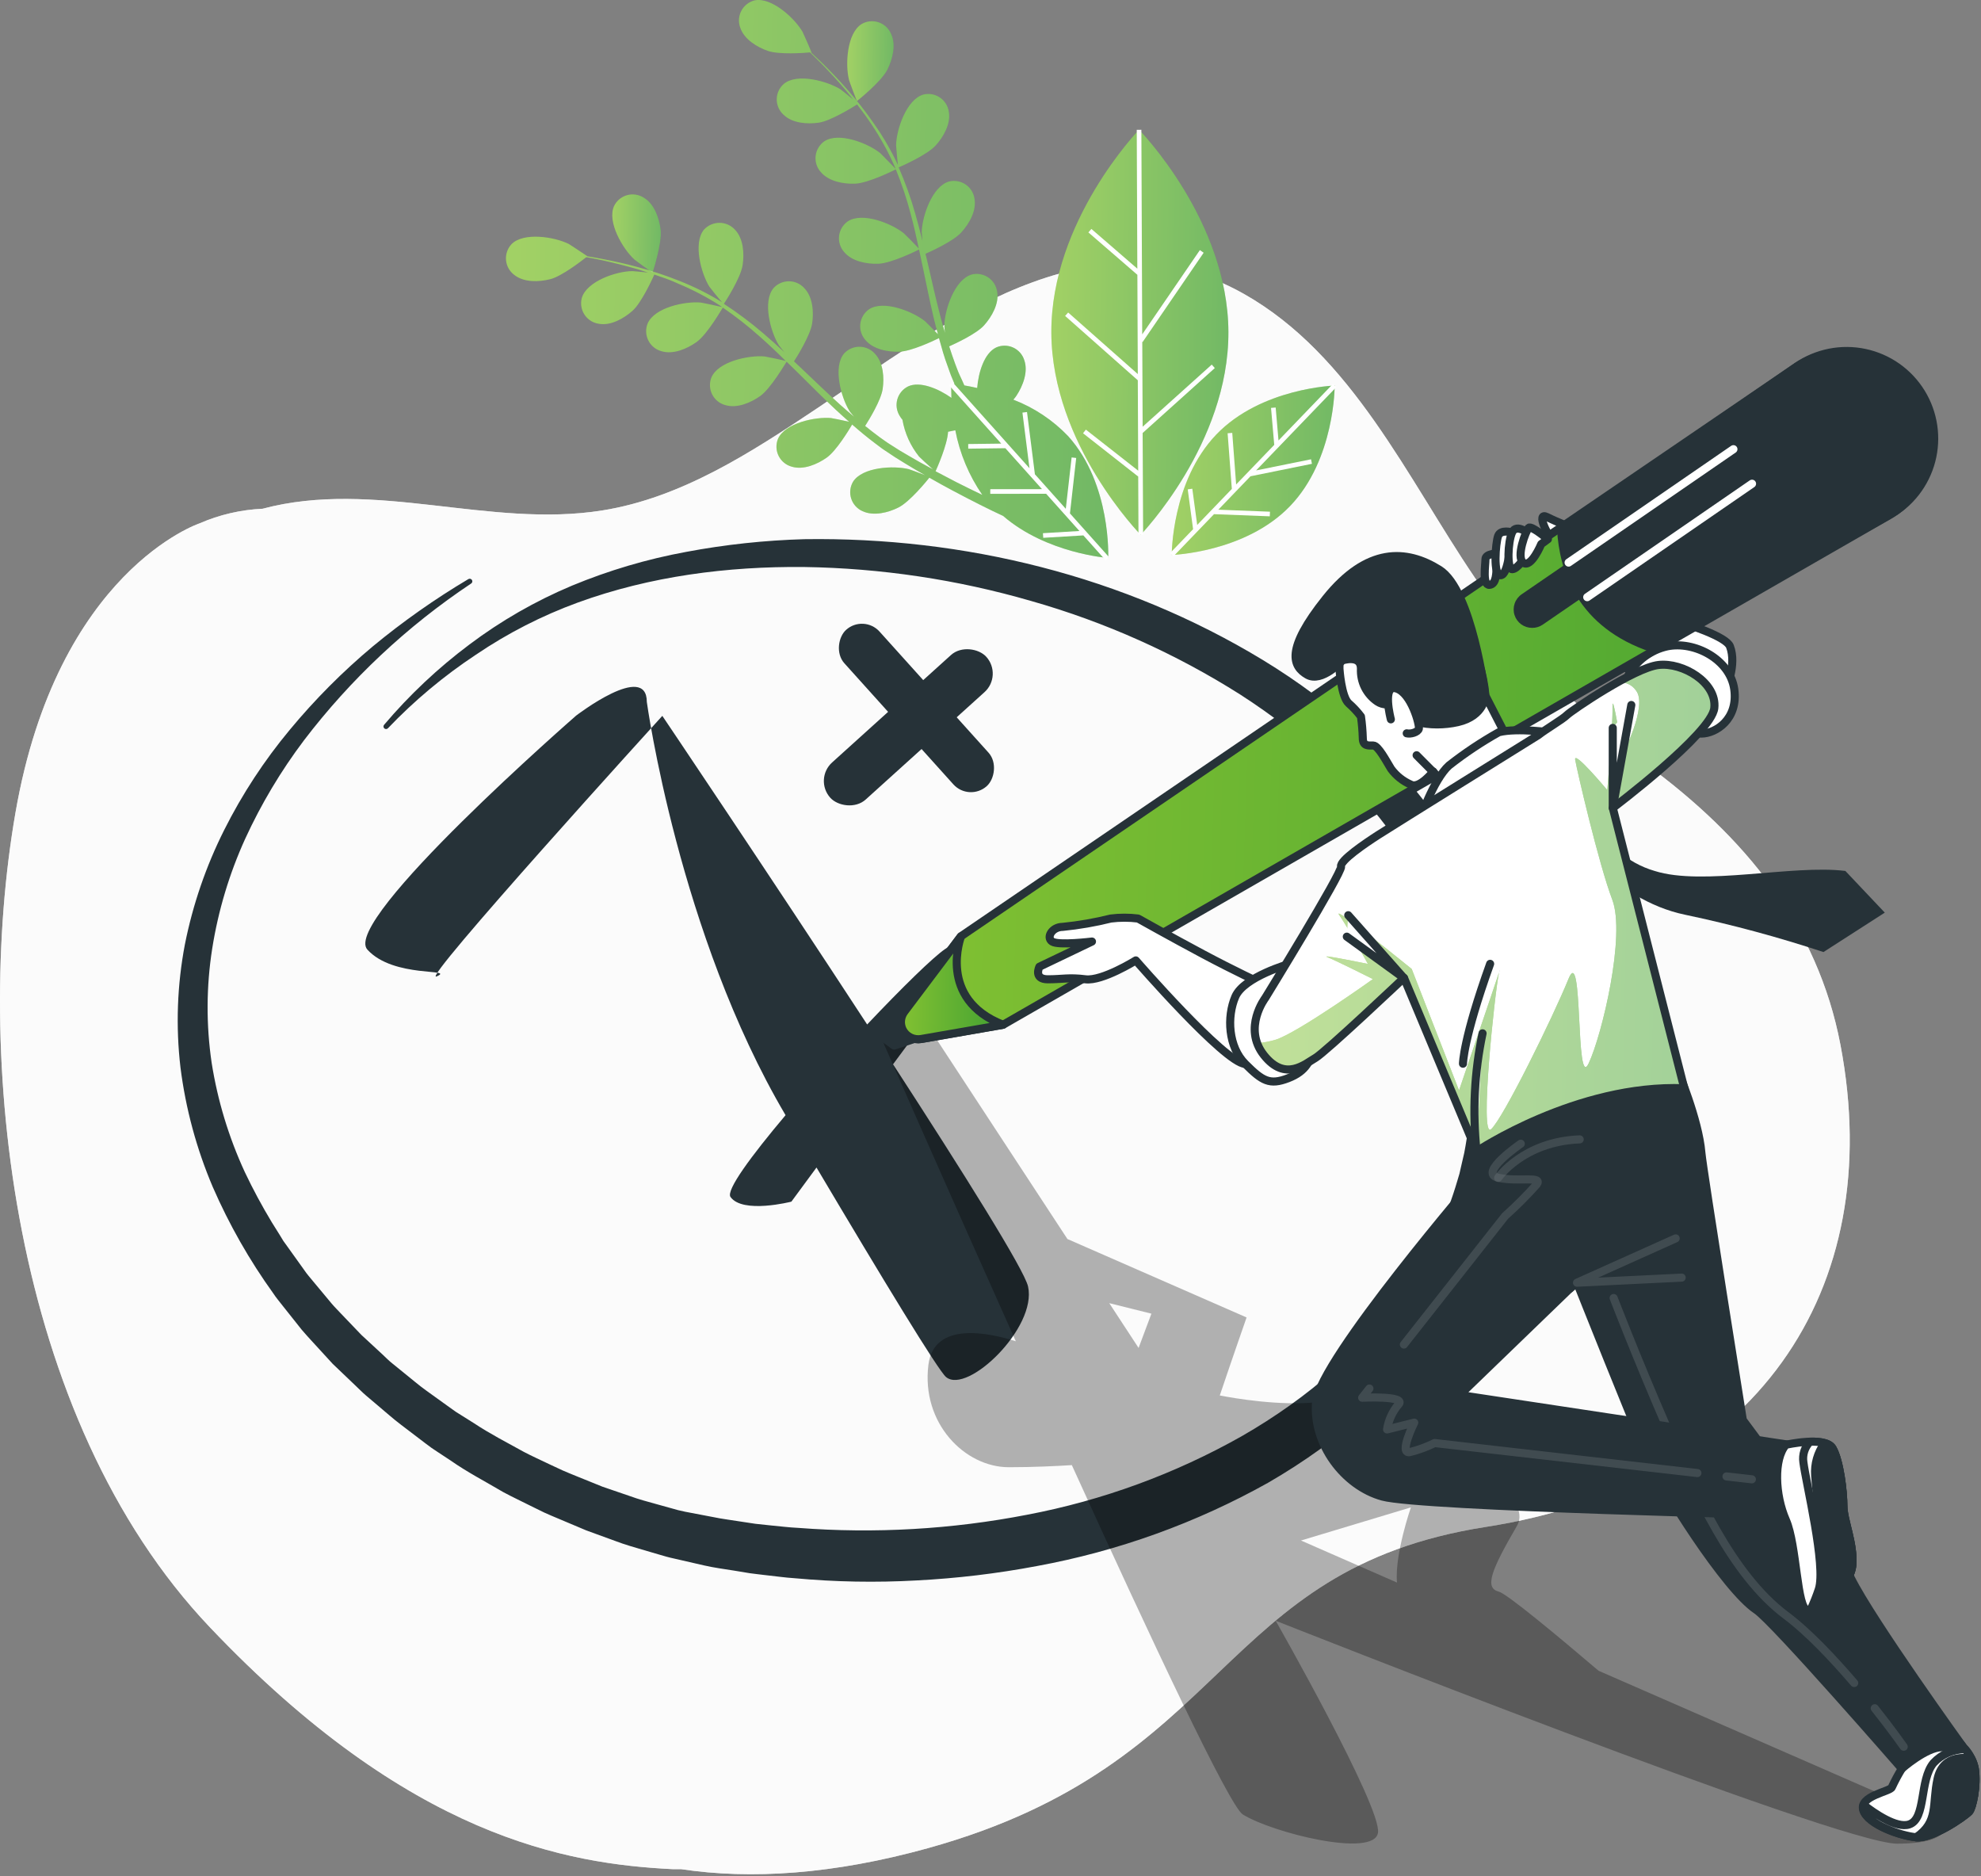 <svg width="245" height="232" viewBox="0 0 245 232" fill="none" xmlns="http://www.w3.org/2000/svg">
<rect x="0" y="0" width="245" height="232" fill="#808080" stroke="none"/>
<path d="M227.628 129.245C224.794 114.295 215.636 103.375 203.715 94.594C195.206 88.321 188.297 80.118 182.369 71.382C174.088 59.169 167.217 43.887 153.827 36.334C134.782 25.596 116.472 40.202 101.034 50.504C92.935 55.912 84.297 61.554 74.495 63.114C60.52 65.35 46.33 59.214 32.472 62.906C29.781 63.028 27.135 63.643 24.666 64.72C24.666 64.72 7.116 70.57 1.916 100.47C-3.284 130.37 1.266 175.22 25.966 201.22C50.666 227.22 70.166 230.47 83.166 231.12C83.523 231.12 83.874 231.12 84.225 231.12C92.851 232.42 103.075 231.77 114.775 228.52C152.397 218.068 150.304 194.031 183.747 188.805C217.189 183.579 233.374 159.548 227.628 129.245Z" fill="#F2F2F2"/>
<path opacity="0.7" d="M227.628 129.245C224.794 114.295 215.636 103.375 203.715 94.594C195.206 88.321 188.297 80.118 182.369 71.382C174.088 59.169 167.217 43.887 153.827 36.334C134.782 25.596 116.472 40.202 101.034 50.504C92.935 55.912 84.297 61.554 74.495 63.114C60.52 65.35 46.33 59.214 32.472 62.906C29.781 63.028 27.135 63.643 24.666 64.72C24.666 64.72 7.116 70.57 1.916 100.47C-3.284 130.37 1.266 175.22 25.966 201.22C50.666 227.22 70.166 230.47 83.166 231.12C83.523 231.12 83.874 231.12 84.225 231.12C92.851 232.42 103.075 231.77 114.775 228.52C152.397 218.068 150.304 194.031 183.747 188.805C217.189 183.579 233.374 159.548 227.628 129.245Z" fill="white"/>
<path d="M105.995 12.486C105.995 12.486 108.972 10.133 109.739 8.625C110.389 7.325 110.857 5.518 110.187 4.153C110.043 3.823 109.83 3.529 109.564 3.287C109.298 3.046 108.983 2.863 108.641 2.751C108.3 2.64 107.938 2.601 107.581 2.639C107.223 2.677 106.878 2.789 106.567 2.97C104.727 4.114 104.532 8.001 105 9.873C105.039 10.055 105.962 12.512 105.995 12.486Z" fill="url(#paint0_linear)"/>
<path d="M78.454 32.083C78.577 32.2 80.703 33.741 80.709 33.702C80.716 33.663 81.899 30.094 81.704 28.417C81.535 26.987 80.924 25.206 79.611 24.439C79.308 24.246 78.969 24.119 78.614 24.067C78.259 24.014 77.897 24.037 77.551 24.134C77.206 24.231 76.885 24.4 76.609 24.629C76.333 24.859 76.109 25.144 75.951 25.466C75.048 27.429 77.03 30.783 78.454 32.083Z" fill="url(#paint1_linear)"/>
<path d="M140.873 16.048C140.873 16.048 129.966 27.306 130.025 41.131C130.083 54.957 141.075 66.124 141.075 66.124C141.075 66.124 151.982 54.866 151.923 41.04C151.865 27.215 140.873 16.048 140.873 16.048Z" fill="url(#paint2_linear)"/>
<path d="M125.325 49.419C125.466 49.261 125.597 49.094 125.715 48.919C126.508 47.716 127.184 45.968 126.677 44.531C126.57 44.188 126.391 43.873 126.153 43.604C125.915 43.335 125.623 43.119 125.296 42.971C124.97 42.822 124.615 42.745 124.256 42.742C123.897 42.74 123.542 42.814 123.213 42.958C121.731 43.66 121.009 46.032 120.853 47.976C120.262 47.84 119.729 47.736 119.267 47.657C119.072 47.222 118.877 46.773 118.676 46.358C118.474 45.941 118.312 45.434 118.123 44.967C117.863 44.278 117.629 43.55 117.389 42.828C118.253 42.438 120.769 41.268 121.705 40.228C122.641 39.188 123.603 37.531 123.317 36.035C123.262 35.681 123.134 35.341 122.939 35.04C122.745 34.738 122.489 34.481 122.189 34.284C121.888 34.088 121.55 33.957 121.195 33.901C120.841 33.844 120.479 33.863 120.132 33.956C118.058 34.605 116.843 38.272 116.797 40.202C116.797 40.267 116.797 40.676 116.875 41.157C116.667 40.443 116.453 39.734 116.271 39.006C115.738 36.932 115.257 34.807 114.769 32.681C114.672 32.233 114.561 31.797 114.457 31.381C115.185 31.063 117.915 29.815 118.897 28.73C119.878 27.644 120.801 26.032 120.515 24.537C120.46 24.182 120.331 23.843 120.136 23.541C119.941 23.239 119.684 22.982 119.383 22.786C119.082 22.59 118.743 22.459 118.389 22.402C118.034 22.346 117.671 22.364 117.324 22.457C115.257 23.107 114.041 26.773 113.996 28.703C113.996 28.768 114.035 29.256 114.087 29.802C113.801 28.651 113.508 27.508 113.183 26.377C112.631 24.439 111.95 22.541 111.142 20.695C111.402 20.585 114.633 19.188 115.725 17.979C116.693 16.913 117.623 15.281 117.337 13.786C117.282 13.431 117.154 13.092 116.959 12.79C116.765 12.489 116.509 12.231 116.209 12.035C115.908 11.839 115.57 11.708 115.215 11.651C114.861 11.595 114.499 11.613 114.152 11.706C112.085 12.356 110.863 16.022 110.824 17.953C110.824 18.089 110.98 19.851 111.058 20.481V20.416C110.224 18.62 109.23 16.904 108.087 15.287C107.086 13.836 106.001 12.445 104.837 11.121C103.765 9.886 102.705 8.813 101.763 7.871C101.243 7.37 100.762 6.915 100.313 6.499H100.359C100.398 6.499 99.345 4.088 99.26 3.945C98.298 2.274 95.445 -0.378 93.332 0.045C92.984 0.132 92.658 0.291 92.375 0.512C92.092 0.733 91.859 1.01 91.691 1.327C91.522 1.644 91.422 1.993 91.397 2.351C91.372 2.709 91.422 3.068 91.545 3.405C92.019 4.855 93.618 5.83 94.983 6.298C96.348 6.766 99.423 6.551 100.183 6.48C100.645 6.922 101.132 7.403 101.659 7.936C102.582 8.891 103.609 9.983 104.662 11.238C104.935 11.569 105.221 11.947 105.507 12.297C104.902 11.797 104.07 11.127 103.979 11.069C102.354 10.036 98.597 8.995 96.94 10.373C96.669 10.609 96.451 10.9 96.3 11.226C96.15 11.551 96.07 11.905 96.065 12.264C96.061 12.623 96.133 12.979 96.276 13.309C96.418 13.638 96.629 13.934 96.894 14.176C97.98 15.248 99.858 15.372 101.282 15.164C102.705 14.956 105.422 13.286 106.001 12.915C106.618 13.708 107.236 14.54 107.827 15.444C108.914 17.067 109.856 18.783 110.642 20.572C110.687 20.676 110.72 20.787 110.765 20.89C110.512 20.591 108.991 19.064 108.874 18.941C107.372 17.732 103.758 16.282 101.951 17.471C101.657 17.677 101.409 17.942 101.224 18.25C101.039 18.557 100.921 18.9 100.877 19.257C100.834 19.613 100.866 19.974 100.971 20.318C101.077 20.661 101.254 20.978 101.49 21.248C102.458 22.431 104.304 22.762 105.741 22.71C107.405 22.652 110.668 21.001 110.791 20.942C111.528 22.746 112.145 24.596 112.637 26.48C113.008 27.872 113.333 29.302 113.638 30.732C113.3 30.355 111.89 28.931 111.773 28.84C110.271 27.631 106.657 26.181 104.85 27.371C104.556 27.576 104.308 27.841 104.123 28.149C103.938 28.457 103.82 28.8 103.776 29.156C103.733 29.512 103.765 29.874 103.87 30.217C103.976 30.56 104.153 30.877 104.389 31.148C105.357 32.331 107.203 32.662 108.64 32.61C110.265 32.551 113.398 30.985 113.664 30.855C113.807 31.505 113.944 32.155 114.08 32.805C114.522 34.937 114.958 37.082 115.445 39.181C115.614 39.91 115.809 40.618 116.004 41.333C115.471 40.781 114.49 39.792 114.399 39.715C112.897 38.512 109.277 37.062 107.476 38.245C107.182 38.451 106.934 38.716 106.749 39.024C106.564 39.331 106.446 39.674 106.402 40.031C106.359 40.387 106.391 40.748 106.496 41.092C106.602 41.435 106.779 41.752 107.015 42.022C107.977 43.205 109.829 43.543 111.266 43.484C112.702 43.426 115.38 42.184 116.128 41.807C116.453 42.99 116.778 44.16 117.207 45.291C117.389 45.779 117.545 46.286 117.746 46.741L118.052 47.462L117.636 47.423C117.636 47.423 117.636 48.074 117.668 49.198C116.082 48.067 113.768 47.092 112.306 47.781C111.984 47.94 111.7 48.164 111.471 48.44C111.242 48.716 111.073 49.036 110.976 49.382C110.88 49.727 110.856 50.089 110.908 50.443C110.961 50.798 111.087 51.138 111.279 51.441C111.376 51.603 111.487 51.758 111.61 51.902C111.898 53.568 112.605 55.134 113.664 56.452C113.742 56.55 114.821 57.544 115.387 58.038C114.841 57.745 114.301 57.453 113.742 57.141C112.93 56.686 112.091 56.185 111.272 55.705L110.011 54.905C109.582 54.639 109.199 54.34 108.783 54.053C108.185 53.618 107.587 53.144 106.995 52.669C107.502 51.876 108.945 49.51 109.16 48.119C109.374 46.728 109.251 44.817 108.191 43.725C107.951 43.458 107.658 43.244 107.329 43.098C107.001 42.952 106.646 42.876 106.287 42.876C105.928 42.876 105.572 42.952 105.244 43.098C104.916 43.244 104.623 43.458 104.382 43.725C102.998 45.383 104.025 49.139 105.032 50.771C105.032 50.823 105.318 51.148 105.624 51.525C105.058 51.044 104.486 50.569 103.927 50.062C102.341 48.633 100.768 47.118 99.189 45.617L98.194 44.681C98.623 44.031 100.216 41.431 100.437 40.02C100.658 38.609 100.534 36.718 99.468 35.626C99.228 35.36 98.935 35.147 98.608 35.002C98.28 34.856 97.925 34.781 97.567 34.781C97.209 34.781 96.854 34.856 96.527 35.002C96.199 35.147 95.906 35.36 95.666 35.626C94.281 37.283 95.302 41.041 96.316 42.672C96.355 42.73 96.66 43.114 96.998 43.543C96.134 42.737 95.25 41.944 94.359 41.184C92.829 39.873 91.214 38.666 89.523 37.569C89.679 37.336 91.603 34.385 91.844 32.779C92.065 31.349 91.941 29.477 90.882 28.385C90.638 28.123 90.344 27.914 90.016 27.771C89.688 27.629 89.335 27.555 88.977 27.555C88.62 27.555 88.266 27.629 87.939 27.771C87.611 27.914 87.316 28.123 87.073 28.385C85.688 30.043 86.715 33.8 87.723 35.431C87.794 35.548 88.899 36.926 89.315 37.381L89.257 37.342C87.57 36.308 85.795 35.425 83.953 34.703C82.31 34.051 80.63 33.495 78.922 33.039C77.342 32.597 75.867 32.291 74.56 32.032C73.858 31.895 73.208 31.785 72.61 31.687H72.649C72.649 31.687 70.478 30.231 70.329 30.16C68.6 29.302 64.758 28.658 63.25 30.205C63.007 30.469 62.823 30.781 62.708 31.122C62.594 31.462 62.552 31.822 62.586 32.179C62.619 32.537 62.728 32.883 62.904 33.196C63.08 33.508 63.32 33.78 63.608 33.995C64.804 34.944 66.676 34.872 68.073 34.514C69.471 34.157 71.915 32.266 72.513 31.797C73.163 31.908 73.813 32.038 74.547 32.194C75.847 32.48 77.303 32.844 78.87 33.292C79.286 33.416 79.728 33.572 80.17 33.709C79.39 33.624 78.324 33.526 78.22 33.526C76.27 33.526 72.584 34.761 71.96 36.828C71.865 37.175 71.844 37.537 71.899 37.892C71.954 38.246 72.082 38.586 72.277 38.888C72.471 39.189 72.727 39.447 73.027 39.643C73.328 39.839 73.666 39.97 74.021 40.026C75.516 40.319 77.154 39.377 78.226 38.428C79.299 37.478 80.644 34.58 80.924 33.949C81.873 34.274 82.874 34.599 83.836 35.054C85.646 35.805 87.386 36.714 89.036 37.771C89.127 37.836 89.218 37.914 89.315 37.972C88.938 37.868 86.826 37.426 86.676 37.413C84.726 37.231 80.937 38.018 80.092 40.014C79.96 40.347 79.9 40.705 79.916 41.063C79.932 41.422 80.022 41.773 80.182 42.094C80.342 42.415 80.568 42.699 80.844 42.927C81.121 43.156 81.443 43.323 81.788 43.419C83.244 43.874 84.973 43.127 86.143 42.295C87.495 41.327 89.309 38.148 89.393 38.031C90.999 39.131 92.532 40.334 93.982 41.632C95.068 42.587 96.121 43.582 97.167 44.629C96.673 44.498 94.71 44.089 94.567 44.076C92.617 43.901 88.834 44.687 87.983 46.676C87.851 47.01 87.791 47.367 87.807 47.726C87.823 48.084 87.913 48.435 88.073 48.756C88.233 49.078 88.459 49.361 88.736 49.59C89.012 49.818 89.334 49.986 89.679 50.082C91.135 50.537 92.864 49.796 94.034 48.958C95.334 48.015 97.109 44.973 97.284 44.719L98.714 46.117C100.261 47.657 101.802 49.205 103.368 50.667C103.914 51.181 104.467 51.668 105.019 52.156C104.278 51.986 102.913 51.7 102.79 51.694C100.872 51.512 97.057 52.298 96.205 54.294C96.074 54.628 96.014 54.986 96.03 55.345C96.046 55.704 96.138 56.055 96.298 56.376C96.459 56.697 96.685 56.981 96.963 57.209C97.24 57.437 97.562 57.605 97.908 57.7C99.364 58.148 101.087 57.407 102.257 56.575C103.427 55.743 104.967 53.209 105.39 52.493C106.313 53.3 107.249 54.08 108.211 54.801C108.633 55.106 109.043 55.451 109.459 55.711L110.7 56.536C111.565 57.076 112.371 57.577 113.19 58.057L114.399 58.753C113.671 58.467 112.507 58.038 112.397 58.012C110.525 57.544 106.638 57.739 105.494 59.578C105.314 59.889 105.201 60.233 105.163 60.589C105.124 60.946 105.161 61.306 105.271 61.647C105.38 61.989 105.561 62.303 105.799 62.57C106.038 62.838 106.331 63.052 106.657 63.199C108.029 63.849 109.849 63.394 111.129 62.744C112.546 62.029 114.678 59.39 114.938 59.065C115.933 59.63 116.888 60.17 117.818 60.657C120.268 61.958 122.368 63.017 124.058 63.791C129.446 68.451 137.058 68.99 137.058 68.99C137.058 68.99 137.461 59.891 132.111 53.937C130.211 51.948 127.893 50.405 125.325 49.419ZM115.705 58.272C115.874 57.895 117.161 55.022 117.252 53.384C117.551 53.332 117.857 53.267 118.149 53.202C118.695 56.07 119.833 58.793 121.49 61.197C120.509 60.729 119.449 60.215 118.325 59.644C117.486 59.215 116.609 58.753 115.705 58.272Z" fill="url(#paint3_linear)"/>
<path d="M165.066 47.677C165.066 47.677 155.966 47.956 150.422 53.735C144.877 59.513 144.916 68.62 144.916 68.62C144.916 68.62 154.016 68.34 159.561 62.562C165.105 56.783 165.066 47.677 165.066 47.677Z" fill="url(#paint4_linear)"/>
<g opacity="0.5">
<path opacity="0.5" d="M105.995 12.486C105.995 12.486 108.972 10.133 109.739 8.625C110.389 7.325 110.857 5.518 110.187 4.153C110.043 3.823 109.83 3.529 109.564 3.287C109.298 3.046 108.983 2.863 108.641 2.751C108.3 2.64 107.938 2.601 107.581 2.639C107.223 2.677 106.878 2.789 106.567 2.97C104.727 4.114 104.532 8.001 105 9.873C105.039 10.055 105.962 12.512 105.995 12.486Z" fill="white"/>
<path opacity="0.5" d="M78.454 32.083C78.577 32.2 80.703 33.741 80.709 33.702C80.716 33.663 81.899 30.094 81.704 28.417C81.535 26.987 80.924 25.206 79.611 24.439C79.308 24.246 78.969 24.119 78.614 24.067C78.259 24.014 77.897 24.037 77.551 24.134C77.206 24.231 76.885 24.4 76.609 24.629C76.333 24.859 76.109 25.144 75.951 25.466C75.048 27.429 77.03 30.783 78.454 32.083Z" fill="white"/>
<path opacity="0.5" d="M140.873 16.048C140.873 16.048 129.966 27.306 130.025 41.131C130.083 54.957 141.075 66.124 141.075 66.124C141.075 66.124 151.982 54.866 151.923 41.04C151.865 27.215 140.873 16.048 140.873 16.048Z" fill="white"/>
<path opacity="0.5" d="M125.325 49.419C125.466 49.261 125.597 49.094 125.715 48.919C126.508 47.716 127.184 45.968 126.677 44.531C126.57 44.188 126.391 43.873 126.153 43.604C125.915 43.335 125.623 43.119 125.296 42.971C124.97 42.822 124.615 42.745 124.256 42.742C123.897 42.74 123.542 42.814 123.213 42.958C121.731 43.66 121.009 46.032 120.853 47.976C120.262 47.84 119.729 47.736 119.267 47.657C119.072 47.222 118.877 46.773 118.676 46.358C118.474 45.941 118.312 45.434 118.123 44.967C117.863 44.278 117.629 43.55 117.389 42.828C118.253 42.438 120.769 41.268 121.705 40.228C122.641 39.188 123.603 37.531 123.317 36.035C123.262 35.681 123.134 35.341 122.939 35.04C122.745 34.738 122.489 34.481 122.189 34.284C121.888 34.088 121.55 33.957 121.195 33.901C120.841 33.844 120.479 33.863 120.132 33.956C118.058 34.605 116.843 38.272 116.797 40.202C116.797 40.267 116.797 40.676 116.875 41.157C116.667 40.443 116.453 39.734 116.271 39.006C115.738 36.932 115.257 34.807 114.769 32.681C114.672 32.233 114.561 31.797 114.457 31.381C115.185 31.063 117.915 29.815 118.897 28.73C119.878 27.644 120.801 26.032 120.515 24.537C120.46 24.182 120.331 23.843 120.136 23.541C119.941 23.239 119.684 22.982 119.383 22.786C119.082 22.59 118.743 22.459 118.389 22.402C118.034 22.346 117.671 22.364 117.324 22.457C115.257 23.107 114.041 26.773 113.996 28.703C113.996 28.768 114.035 29.256 114.087 29.802C113.801 28.651 113.508 27.508 113.183 26.377C112.631 24.439 111.95 22.541 111.142 20.695C111.402 20.585 114.633 19.188 115.725 17.979C116.693 16.913 117.623 15.281 117.337 13.786C117.282 13.431 117.154 13.092 116.959 12.79C116.765 12.489 116.509 12.231 116.209 12.035C115.908 11.839 115.57 11.708 115.215 11.651C114.861 11.595 114.499 11.613 114.152 11.706C112.085 12.356 110.863 16.022 110.824 17.953C110.824 18.089 110.98 19.851 111.058 20.481V20.416C110.224 18.62 109.23 16.904 108.087 15.287C107.086 13.836 106.001 12.445 104.837 11.121C103.765 9.886 102.705 8.813 101.763 7.871C101.243 7.37 100.762 6.915 100.313 6.499H100.359C100.398 6.499 99.345 4.088 99.26 3.945C98.298 2.274 95.445 -0.378 93.332 0.045C92.984 0.132 92.658 0.291 92.375 0.512C92.092 0.733 91.859 1.01 91.691 1.327C91.522 1.644 91.422 1.993 91.397 2.351C91.372 2.709 91.422 3.068 91.545 3.405C92.019 4.855 93.618 5.83 94.983 6.298C96.348 6.766 99.423 6.551 100.183 6.48C100.645 6.922 101.132 7.403 101.659 7.936C102.582 8.891 103.609 9.983 104.662 11.238C104.935 11.569 105.221 11.947 105.507 12.297C104.902 11.797 104.07 11.127 103.979 11.069C102.354 10.036 98.597 8.995 96.94 10.373C96.669 10.609 96.451 10.9 96.3 11.226C96.15 11.551 96.07 11.905 96.065 12.264C96.061 12.623 96.133 12.979 96.276 13.309C96.418 13.638 96.629 13.934 96.894 14.176C97.98 15.248 99.858 15.372 101.282 15.164C102.705 14.956 105.422 13.286 106.001 12.915C106.618 13.708 107.236 14.54 107.827 15.444C108.914 17.067 109.856 18.783 110.642 20.572C110.687 20.676 110.72 20.787 110.765 20.89C110.512 20.591 108.991 19.064 108.874 18.941C107.372 17.732 103.758 16.282 101.951 17.471C101.657 17.677 101.409 17.942 101.224 18.25C101.039 18.557 100.921 18.9 100.877 19.257C100.834 19.613 100.866 19.974 100.971 20.318C101.077 20.661 101.254 20.978 101.49 21.248C102.458 22.431 104.304 22.762 105.741 22.71C107.405 22.652 110.668 21.001 110.791 20.942C111.528 22.746 112.145 24.596 112.637 26.48C113.008 27.872 113.333 29.302 113.638 30.732C113.3 30.355 111.89 28.931 111.773 28.84C110.271 27.631 106.657 26.181 104.85 27.371C104.556 27.576 104.308 27.841 104.123 28.149C103.938 28.457 103.82 28.8 103.776 29.156C103.733 29.512 103.765 29.874 103.87 30.217C103.976 30.56 104.153 30.877 104.389 31.148C105.357 32.331 107.203 32.662 108.64 32.61C110.265 32.551 113.398 30.985 113.664 30.855C113.807 31.505 113.944 32.155 114.08 32.805C114.522 34.937 114.958 37.082 115.445 39.181C115.614 39.91 115.809 40.618 116.004 41.333C115.471 40.781 114.49 39.792 114.399 39.715C112.897 38.512 109.277 37.062 107.476 38.245C107.182 38.451 106.934 38.716 106.749 39.024C106.564 39.331 106.446 39.674 106.402 40.031C106.359 40.387 106.391 40.748 106.496 41.092C106.602 41.435 106.779 41.752 107.015 42.022C107.977 43.205 109.829 43.543 111.266 43.484C112.702 43.426 115.38 42.184 116.128 41.807C116.453 42.99 116.778 44.16 117.207 45.291C117.389 45.779 117.545 46.286 117.746 46.741L118.052 47.462L117.636 47.423C117.636 47.423 117.636 48.074 117.668 49.198C116.082 48.067 113.768 47.092 112.306 47.781C111.984 47.94 111.7 48.164 111.471 48.44C111.242 48.716 111.073 49.036 110.976 49.382C110.88 49.727 110.856 50.089 110.908 50.443C110.961 50.798 111.087 51.138 111.279 51.441C111.376 51.603 111.487 51.758 111.61 51.902C111.898 53.568 112.605 55.134 113.664 56.452C113.742 56.55 114.821 57.544 115.387 58.038C114.841 57.745 114.301 57.453 113.742 57.141C112.93 56.686 112.091 56.185 111.272 55.705L110.011 54.905C109.582 54.639 109.199 54.34 108.783 54.053C108.185 53.618 107.587 53.144 106.995 52.669C107.502 51.876 108.945 49.51 109.16 48.119C109.374 46.728 109.251 44.817 108.191 43.725C107.951 43.458 107.658 43.244 107.329 43.098C107.001 42.952 106.646 42.876 106.287 42.876C105.928 42.876 105.572 42.952 105.244 43.098C104.916 43.244 104.623 43.458 104.382 43.725C102.998 45.383 104.025 49.139 105.032 50.771C105.032 50.823 105.318 51.148 105.624 51.525C105.058 51.044 104.486 50.569 103.927 50.062C102.341 48.633 100.768 47.118 99.189 45.617L98.194 44.681C98.623 44.031 100.216 41.431 100.437 40.02C100.658 38.609 100.534 36.718 99.468 35.626C99.228 35.36 98.935 35.147 98.608 35.002C98.28 34.856 97.925 34.781 97.567 34.781C97.209 34.781 96.854 34.856 96.527 35.002C96.199 35.147 95.906 35.36 95.666 35.626C94.281 37.283 95.302 41.041 96.316 42.672C96.355 42.73 96.66 43.114 96.998 43.543C96.134 42.737 95.25 41.944 94.359 41.184C92.829 39.873 91.214 38.666 89.523 37.569C89.679 37.336 91.603 34.385 91.844 32.779C92.065 31.349 91.941 29.477 90.882 28.385C90.638 28.123 90.344 27.914 90.016 27.771C89.688 27.629 89.335 27.555 88.977 27.555C88.62 27.555 88.266 27.629 87.939 27.771C87.611 27.914 87.316 28.123 87.073 28.385C85.688 30.043 86.715 33.8 87.723 35.431C87.794 35.548 88.899 36.926 89.315 37.381L89.257 37.342C87.57 36.308 85.795 35.425 83.953 34.703C82.31 34.051 80.63 33.495 78.922 33.039C77.342 32.597 75.867 32.291 74.56 32.032C73.858 31.895 73.208 31.785 72.61 31.687H72.649C72.649 31.687 70.478 30.231 70.329 30.16C68.6 29.302 64.758 28.658 63.25 30.205C63.007 30.469 62.823 30.781 62.708 31.122C62.594 31.462 62.552 31.822 62.586 32.179C62.619 32.537 62.728 32.883 62.904 33.196C63.08 33.508 63.32 33.78 63.608 33.995C64.804 34.944 66.676 34.872 68.073 34.514C69.471 34.157 71.915 32.266 72.513 31.797C73.163 31.908 73.813 32.038 74.547 32.194C75.847 32.48 77.303 32.844 78.87 33.292C79.286 33.416 79.728 33.572 80.17 33.709C79.39 33.624 78.324 33.526 78.22 33.526C76.27 33.526 72.584 34.761 71.96 36.828C71.865 37.175 71.844 37.537 71.899 37.892C71.954 38.246 72.082 38.586 72.277 38.888C72.471 39.189 72.727 39.447 73.027 39.643C73.328 39.839 73.666 39.97 74.021 40.026C75.516 40.319 77.154 39.377 78.226 38.428C79.299 37.478 80.644 34.58 80.924 33.949C81.873 34.274 82.874 34.599 83.836 35.054C85.646 35.805 87.386 36.714 89.036 37.771C89.127 37.836 89.218 37.914 89.315 37.972C88.938 37.868 86.826 37.426 86.676 37.413C84.726 37.231 80.937 38.018 80.092 40.014C79.96 40.347 79.9 40.705 79.916 41.063C79.932 41.422 80.022 41.773 80.182 42.094C80.342 42.415 80.568 42.699 80.844 42.927C81.121 43.156 81.443 43.323 81.788 43.419C83.244 43.874 84.973 43.127 86.143 42.295C87.495 41.327 89.309 38.148 89.393 38.031C90.999 39.131 92.532 40.334 93.982 41.632C95.068 42.587 96.121 43.582 97.167 44.629C96.673 44.498 94.71 44.089 94.567 44.076C92.617 43.901 88.834 44.687 87.983 46.676C87.851 47.01 87.791 47.367 87.807 47.726C87.823 48.084 87.913 48.435 88.073 48.756C88.233 49.078 88.459 49.361 88.736 49.59C89.012 49.818 89.334 49.986 89.679 50.082C91.135 50.537 92.864 49.796 94.034 48.958C95.334 48.015 97.109 44.973 97.284 44.719L98.714 46.117C100.261 47.657 101.802 49.205 103.368 50.667C103.914 51.181 104.467 51.668 105.019 52.156C104.278 51.986 102.913 51.7 102.79 51.694C100.872 51.512 97.057 52.298 96.205 54.294C96.074 54.628 96.014 54.986 96.03 55.345C96.046 55.704 96.138 56.055 96.298 56.376C96.459 56.697 96.685 56.981 96.963 57.209C97.24 57.437 97.562 57.605 97.908 57.7C99.364 58.148 101.087 57.407 102.257 56.575C103.427 55.743 104.967 53.209 105.39 52.493C106.313 53.3 107.249 54.08 108.211 54.801C108.633 55.106 109.043 55.451 109.459 55.711L110.7 56.536C111.565 57.076 112.371 57.577 113.19 58.057L114.399 58.753C113.671 58.467 112.507 58.038 112.397 58.012C110.525 57.544 106.638 57.739 105.494 59.578C105.314 59.889 105.201 60.233 105.163 60.589C105.124 60.946 105.161 61.306 105.271 61.647C105.38 61.989 105.561 62.303 105.799 62.57C106.038 62.838 106.331 63.052 106.657 63.199C108.029 63.849 109.849 63.394 111.129 62.744C112.546 62.029 114.678 59.39 114.938 59.065C115.933 59.63 116.888 60.17 117.818 60.657C120.268 61.958 122.368 63.017 124.058 63.791C129.446 68.451 137.058 68.99 137.058 68.99C137.058 68.99 137.461 59.891 132.111 53.937C130.211 51.948 127.893 50.405 125.325 49.419ZM115.705 58.272C115.874 57.895 117.161 55.022 117.252 53.384C117.551 53.332 117.857 53.267 118.149 53.202C118.695 56.07 119.833 58.793 121.49 61.197C120.509 60.729 119.449 60.215 118.325 59.644C117.486 59.215 116.609 58.753 115.705 58.272Z" fill="white"/>
<path opacity="0.5" d="M165.066 47.677C165.066 47.677 155.966 47.956 150.422 53.735C144.877 59.513 144.916 68.62 144.916 68.62C144.916 68.62 154.016 68.34 159.561 62.562C165.105 56.783 165.066 47.677 165.066 47.677Z" fill="white"/>
</g>
<path d="M141.322 53.533L150.24 45.512L149.863 45.083L141.315 52.766L141.27 42.256L141.315 42.288L148.862 31.251L148.394 30.926L141.263 41.346L141.159 16.048L140.587 16.054L140.659 33.221L134.978 28.307L134.607 28.736L140.665 33.981L140.717 46.253L132.105 38.642L131.728 39.064L140.717 47.02L140.769 58.2L134.295 53.124L133.944 53.572L140.769 58.928L140.802 66.124H141.374L141.315 53.527L141.322 53.533Z" fill="white"/>
<path d="M133.099 56.628L132.534 56.563L131.812 62.913L127.984 58.636H127.99L127.015 50.947L126.45 51.018L127.321 57.895L117.798 47.248L117.369 47.632L123.83 54.853L119.742 54.905L119.748 55.477L124.337 55.419L128.868 60.482L122.472 60.489V61.061L129.381 61.054L133.496 65.656L128.985 65.929L129.024 66.501L133.983 66.202L136.726 69.27L137.155 68.887L132.326 63.485L133.099 56.628Z" fill="white"/>
<path d="M154.66 58.89L162.252 57.349L162.142 56.79L155.349 58.168L165.255 47.879L164.839 47.482L158.118 54.463L157.767 50.388L157.195 50.44L157.592 55.009L152.879 59.904L152.398 53.527L151.826 53.573L152.346 60.456L148.063 64.909L147.458 60.43L146.893 60.508L147.556 65.435L144.702 68.399L145.118 68.796L150.143 63.576L157.039 63.843L157.065 63.271L150.676 63.024L154.66 58.883V58.89Z" fill="white"/>
<path d="M90.343 148.001C91.847 150.129 97.874 148.583 97.874 148.583L100.981 144.363C109.197 158.212 116.028 169.462 117.006 170.273C119.651 172.457 128.283 164.162 127.144 159.072C126.688 157.013 119.199 145.081 110.448 131.597L121.331 116.91C121.331 116.91 121.043 114.542 116.878 117.353C115.424 118.339 111.573 122.099 107.244 126.675C95.105 108.094 81.912 88.515 81.912 88.515C81.912 88.515 51.668 121.767 54.01 120.73C56.351 119.692 48.701 121.005 45.435 117.418C42.169 113.832 71.255 88.483 71.255 88.483C71.255 88.483 79.998 81.766 79.996 86.8C79.996 86.8 83.941 115.505 97.154 137.89C92.862 142.983 89.77 147.189 90.343 148.001Z" fill="#263238"/>
<path d="M188.18 131.995C188.113 129.349 187.85 126.712 187.394 124.104C186.489 118.888 184.827 113.831 182.46 109.096C181.304 106.749 179.981 104.487 178.502 102.329C177.054 100.18 175.469 98.126 173.757 96.18C172.074 94.24 170.274 92.403 168.368 90.681C164.604 87.288 160.53 84.254 156.2 81.62C139.001 71.175 119.15 66.384 99.494 66.67C94.579 66.807 89.682 67.333 84.85 68.243C80.012 69.132 75.282 70.531 70.738 72.416C66.222 74.311 61.958 76.758 58.044 79.703C54.174 82.6 50.642 85.923 47.514 89.609V89.609C47.458 89.669 47.427 89.748 47.427 89.83C47.427 89.912 47.458 89.991 47.514 90.051C47.544 90.081 47.58 90.105 47.62 90.122C47.659 90.138 47.702 90.147 47.745 90.147C47.787 90.147 47.83 90.138 47.869 90.122C47.909 90.105 47.945 90.081 47.975 90.051C51.251 86.618 54.904 83.566 58.863 80.951C62.79 78.29 67.029 76.122 71.486 74.496C80.41 71.246 89.972 70.018 99.436 70.109C108.941 70.251 118.385 71.663 127.516 74.308C136.658 76.904 145.377 80.805 153.405 85.891C161.355 91.019 168.524 97.506 173.724 105.391C175.032 107.356 176.196 109.413 177.208 111.546C179.261 115.796 180.682 120.322 181.427 124.982C181.8 127.31 182.002 129.663 182.031 132.021C182.055 134.378 181.929 136.733 181.654 139.074C181.479 140.237 181.316 141.401 181.089 142.558L180.692 144.274L180.497 145.132L180.244 145.977C178.923 150.501 176.931 154.802 174.335 158.736C169.135 166.601 161.745 172.9 153.568 177.586C145.31 182.249 136.345 185.53 127.028 187.297C117.71 189.104 108.191 189.651 98.727 188.922C97.538 188.87 96.361 188.708 95.185 188.604C94.593 188.539 94.002 188.487 93.417 188.415L91.662 188.149C90.492 187.954 89.315 187.824 88.158 187.577L84.713 186.92C84.132 186.804 83.557 186.659 82.991 186.485L81.281 186.01C80.137 185.692 78.993 185.393 77.882 184.983L74.521 183.833L71.226 182.5C70.68 182.273 70.127 182.058 69.588 181.818L67.982 181.07C66.916 180.55 65.831 180.076 64.784 179.523C62.711 178.373 60.598 177.294 58.622 175.981L57.121 175.038L56.367 174.564L55.645 174.05L52.753 171.97C51.784 171.281 50.894 170.495 49.964 169.76L48.586 168.642C48.118 168.278 47.702 167.849 47.286 167.459L44.686 165.054L42.216 162.474C41.813 162.038 41.391 161.629 41.007 161.174L39.87 159.809L38.732 158.444C38.362 157.982 37.959 157.547 37.634 157.053L35.567 154.167L35.047 153.445L34.585 152.685L33.636 151.17C32.412 149.146 31.29 147.061 30.276 144.924C28.291 140.628 26.911 136.078 26.174 131.404C25.486 126.721 25.51 121.961 26.246 117.286C26.988 112.601 28.358 108.038 30.321 103.72C32.3 99.41 34.738 95.326 37.595 91.539C43.365 83.976 50.353 77.423 58.271 72.15C58.341 72.104 58.391 72.033 58.409 71.952C58.427 71.871 58.413 71.785 58.369 71.714C58.324 71.642 58.253 71.589 58.17 71.569C58.088 71.548 58 71.561 57.927 71.604V71.604C53.781 74.066 49.833 76.845 46.116 79.917C42.384 83.038 38.944 86.493 35.84 90.239C32.68 94.034 29.965 98.177 27.747 102.589C25.488 107.077 23.846 111.85 22.866 116.779C21.91 121.794 21.726 126.925 22.32 131.995C22.962 137.078 24.305 142.048 26.311 146.763C28.337 151.414 30.853 155.835 33.818 159.952C34.163 160.485 34.579 160.959 34.962 161.46L36.145 162.948L37.322 164.43C37.725 164.918 38.167 165.373 38.583 165.841L41.144 168.636L43.867 171.236C44.329 171.665 44.764 172.126 45.245 172.536L46.688 173.758C47.657 174.557 48.586 175.415 49.594 176.169L52.616 178.47L53.377 179.036L54.157 179.556L55.736 180.596C57.803 182.045 60.039 183.196 62.236 184.496C63.341 185.094 64.485 185.62 65.61 186.192L67.306 187.024C67.878 187.291 68.463 187.525 69.042 187.772L72.526 189.241L76.094 190.541C77.277 190.996 78.493 191.334 79.708 191.691L81.528 192.224C82.133 192.406 82.744 192.582 83.368 192.712L87.073 193.563C88.314 193.849 89.582 194.012 90.836 194.213L92.721 194.525C93.371 194.616 93.963 194.675 94.58 194.753C95.822 194.883 97.063 195.071 98.311 195.149C103.301 195.608 108.317 195.699 113.32 195.422C118.338 195.166 123.333 194.569 128.27 193.635C138.287 191.793 147.934 188.316 156.824 183.345C165.697 178.217 173.802 171.242 179.652 162.35C182.574 157.866 184.807 152.969 186.276 147.823L186.555 146.861L186.783 145.879L187.218 143.929C187.472 142.629 187.654 141.277 187.868 139.958C188.161 137.314 188.266 134.653 188.18 131.995V131.995Z" fill="#263238"/>
<path opacity="0.3" d="M240.467 225.27L197.703 206.589C192.503 202.162 186.348 197.053 185.353 196.8C183.546 196.345 184.45 194.089 187.615 188.662C190.781 183.234 168.485 172.841 162.785 173.393C158.235 173.842 152.814 172.925 150.858 172.548C152.489 167.706 154.172 162.902 154.172 162.902L132.014 153.204L114.366 126.281L108.854 128.036C108.854 128.036 116.576 145.664 125.631 165.847C122.29 164.781 115.497 163.331 114.821 168.765C113.918 175.993 119.339 181.421 124.76 181.421C127.75 181.421 130.61 181.284 132.56 181.161C142.446 202.916 152.06 223.313 153.698 224.353C157.319 226.615 169.948 229.774 170.422 226.615C170.897 223.456 157.767 200.401 157.767 200.401C157.767 200.401 227.369 227.967 234.617 227.967C241.864 227.967 240.467 225.27 240.467 225.27ZM174.492 186.387C174.492 186.387 172.477 192.178 172.769 195.682L160.9 190.482L174.492 186.387ZM142.401 162.434L140.815 166.672L137.188 161.134L142.401 162.434Z" fill="black"/>
<path d="M213.426 85.228C213.426 85.228 214.836 82.225 213.952 79.924C213.068 77.623 196.805 73.911 196.805 73.911C196.805 73.911 193.087 73.911 193.263 76.03C193.438 78.149 206.88 86.287 207.94 86.996C208.999 87.704 213.068 89.297 213.426 85.228Z" fill="white" stroke="#263238" stroke-linecap="round" stroke-linejoin="round"/>
<path d="M201.4 83.46C201.903 82.569 202.588 81.794 203.41 81.185C204.232 80.576 205.173 80.146 206.171 79.924C209.532 79.215 213.971 81.516 214.485 85.228C214.998 88.939 212.184 90.707 210.416 90.707C208.648 90.707 207.055 88.231 207.055 88.231C207.055 88.231 201.4 86.112 201.4 83.46Z" fill="white" stroke="#263238" stroke-linecap="round" stroke-linejoin="round"/>
<path d="M197.046 100.912C197.725 102.537 198.76 103.989 200.074 105.162C201.387 106.335 202.947 107.2 204.638 107.692C210.605 109.59 221.72 106.879 228.226 107.692L233.101 112.846L225.516 117.721C219.912 115.869 214.209 114.33 208.434 113.113C199.425 111.26 193.796 102.81 193.796 102.81L197.046 100.912Z" fill="#263238"/>
<path d="M112.461 125.527L108.86 128.036L110.583 129.284L113.404 128.348L112.461 125.527Z" fill="#263238" stroke="#263238" stroke-linecap="round" stroke-linejoin="round"/>
<path d="M194.271 65.194C194.271 65.194 192.724 64.629 191.32 63.927C189.916 63.225 191.456 66.455 192.022 66.598C192.587 66.741 193.972 67.021 193.972 67.021L194.271 65.194Z" fill="white" stroke="#263238" stroke-linecap="round" stroke-linejoin="round"/>
<path d="M118.825 115.785L111.844 125.06C111.603 125.379 111.455 125.76 111.418 126.158C111.381 126.557 111.457 126.958 111.636 127.316V127.316C111.843 127.73 112.178 128.066 112.592 128.274C113.005 128.483 113.475 128.552 113.931 128.473L124.058 126.711L233.602 63.733C234.855 63.003 235.949 62.029 236.819 60.869C237.689 59.708 238.317 58.385 238.666 56.978C239.015 55.57 239.078 54.107 238.852 52.675C238.625 51.243 238.113 49.87 237.346 48.64C236.585 47.42 235.588 46.364 234.414 45.534C233.239 44.704 231.912 44.116 230.508 43.804C229.104 43.493 227.653 43.464 226.238 43.719C224.822 43.975 223.472 44.509 222.266 45.292L118.825 115.785Z" fill="url(#paint5_linear)" stroke="#263238" stroke-linecap="round" stroke-linejoin="round"/>
<path d="M222.266 45.292L193.068 65.442C193.341 70.499 195.512 77.194 204.359 80.151L233.609 63.713C234.893 63.005 236.019 62.044 236.921 60.888C237.822 59.732 238.479 58.405 238.853 56.987C239.226 55.57 239.308 54.091 239.093 52.641C238.878 51.191 238.371 49.8 237.602 48.552C236.833 47.303 235.819 46.224 234.621 45.379C233.423 44.535 232.066 43.942 230.632 43.637C229.198 43.332 227.718 43.322 226.28 43.606C224.842 43.891 223.476 44.464 222.266 45.292Z" fill="#263238" stroke="#263238" stroke-linecap="round" stroke-linejoin="round"/>
<path d="M111.636 127.315C111.843 127.729 112.178 128.065 112.592 128.274C113.005 128.482 113.475 128.552 113.931 128.472L124.058 126.711C115.868 123.526 118.858 115.784 118.858 115.784L111.877 125.06C111.63 125.376 111.476 125.754 111.434 126.153C111.391 126.552 111.462 126.954 111.636 127.315V127.315Z" fill="url(#paint6_linear)" stroke="#263238" stroke-linecap="round" stroke-linejoin="round"/>
<path d="M185.287 68.425C185.287 68.425 183.714 68.425 183.714 69.14C183.714 69.855 183.304 72.39 184.214 72.318C185.124 72.247 185.04 70.648 185.118 70.089C185.196 69.53 185.287 68.425 185.287 68.425Z" fill="white" stroke="#263238" stroke-linecap="round" stroke-linejoin="round"/>
<path d="M187.01 65.832C187.01 65.832 185.6 65.403 185.281 66.267C184.963 67.132 184.631 71.234 185.6 71.129C186.568 71.025 186.789 67.32 187.01 65.832Z" fill="white" stroke="#263238" stroke-linecap="round" stroke-linejoin="round"/>
<path d="M189.168 66.052C189.168 66.052 187.549 64.648 187.01 65.831C186.47 67.014 186.36 70.381 187.01 70.381C187.66 70.381 188.628 68.977 188.843 68.223C189.004 67.509 189.113 66.783 189.168 66.052V66.052Z" fill="white" stroke="#263238" stroke-linecap="round" stroke-linejoin="round"/>
<path d="M191.436 66.67C191.436 66.67 189.382 64.941 189.057 65.266C188.732 65.591 187.439 68.919 188.407 69.589C189.376 70.258 190.611 67.275 190.611 67.275L191.436 66.67Z" fill="white" stroke="#263238" stroke-linecap="round" stroke-linejoin="round"/>
<path d="M165.657 82.699C165.657 82.699 165.885 86.17 166.808 86.976C167.365 87.462 167.87 88.005 168.316 88.595C168.44 89.476 168.516 90.364 168.543 91.253C168.543 92.293 169.239 92.183 169.843 92.183C170.448 92.183 171.462 94.133 172.04 95.069C172.671 95.924 173.516 96.597 174.491 97.019C175.531 97.591 177.26 95.4 177.26 95.4L179.548 99.203L187.757 93.886L183.714 86.027C183.476 83.301 182.646 80.659 181.283 78.286C178.976 74.126 175.849 71.786 170.649 73.313C165.449 74.841 165.657 82.699 165.657 82.699Z" fill="white" stroke="#263238" stroke-linecap="round" stroke-linejoin="round"/>
<path d="M178.716 96.922L175.199 93.386" stroke="#263238" stroke-linecap="round" stroke-linejoin="round"/>
<path d="M172.645 86.755C172.304 86.979 171.906 87.099 171.498 87.099C171.09 87.099 170.691 86.979 170.351 86.755C169.689 86.309 169.154 85.699 168.797 84.985C168.441 84.271 168.275 83.477 168.316 82.679C168.316 80.892 166.022 81.659 166.022 81.659C166.022 81.659 163.467 84.46 161.686 83.44C159.905 82.419 158.878 80.385 163.98 74.008C169.083 67.632 173.926 67.892 178.001 70.44C182.077 72.988 183.689 86.04 183.689 86.04C183.689 86.04 183.611 88.529 180.296 89.29C176.981 90.05 172.645 89.303 172.645 86.755Z" fill="#263238" stroke="#263238" stroke-linecap="round" stroke-linejoin="round"/>
<path d="M172.014 88.946C172.014 88.946 170.857 84.552 172.703 85.131C174.549 85.709 175.596 89.635 175.479 90.097C175.362 90.558 174.439 90.792 173.977 90.675" fill="white"/>
<path d="M172.014 88.946C172.014 88.946 170.857 84.552 172.703 85.131C174.549 85.709 175.596 89.635 175.479 90.097C175.362 90.558 174.439 90.792 173.977 90.675" stroke="#263238" stroke-linecap="round" stroke-linejoin="round"/>
<path d="M185.372 90.538C183.215 91.747 181.155 93.12 179.21 94.646C177.26 96.382 175.512 101.582 175.512 101.582C175.512 101.582 187.42 93.489 189.5 92.332C191.58 91.175 192.041 90.603 192.041 90.603C192.041 90.603 187.686 89.96 185.372 90.538Z" fill="white" stroke="#263238" stroke-linecap="round" stroke-linejoin="round"/>
<path d="M156.037 121.609C156.037 121.609 152.67 120.049 148.783 117.975C144.896 115.902 140.749 113.575 140.749 113.575C139.631 113.437 138.5 113.437 137.382 113.575C135.423 114.063 133.431 114.409 131.422 114.608C130.122 114.608 129.348 115.908 130.122 116.422C130.895 116.935 135.049 116.422 135.049 116.422L128.549 119.535C128.549 119.535 127.775 121.089 129.589 121.089C131.402 121.089 132.189 120.829 134.249 121.089C136.31 121.349 140.47 118.755 140.47 118.755C140.47 118.755 151.442 131.398 153.99 131.554C156.538 131.71 161.744 125.756 156.037 121.609Z" fill="white" stroke="#263238" stroke-linecap="round" stroke-linejoin="round"/>
<path d="M159.496 119.177C159.496 119.177 153.834 120.769 152.775 123.246C151.715 125.722 151.891 129.434 154.01 131.553C156.129 133.672 157.019 134.205 159.314 133.321C161.608 132.437 162.148 131.026 162.323 129.609C162.499 128.192 163.766 123.421 159.496 119.177Z" fill="white" stroke="#263238" stroke-linecap="round" stroke-linejoin="round"/>
<path d="M235.208 218.692C234.752 219.435 234.34 220.203 233.973 220.993C233.797 221.526 229.904 222.053 230.437 223.821C230.97 225.589 235.032 227.006 236.982 227.181C238.932 227.357 242.832 224.705 243.521 223.996C243.937 223.58 244.561 220.837 244.23 218.692C244.012 217.694 243.521 216.776 242.813 216.04C242.813 216.04 239.452 210.912 235.208 218.692Z" fill="white" stroke="#263238" stroke-linecap="round" stroke-linejoin="round"/>
<path d="M244.229 218.693C244.047 217.797 243.632 216.965 243.027 216.281C242.294 216.286 241.571 216.439 240.9 216.733C240.23 217.027 239.626 217.455 239.127 217.991C237.359 220.11 238.243 224.881 236.117 225.589C234.538 226.116 231.775 224.185 230.475 223.171C230.403 223.382 230.403 223.611 230.475 223.821C231.008 225.589 235.071 227.006 237.021 227.182C238.971 227.357 242.871 224.705 243.56 223.997C243.937 223.581 244.561 220.838 244.229 218.693Z" fill="white" stroke="#263238" stroke-linecap="round" stroke-linejoin="round"/>
<path d="M239.633 219.934C238.925 223.113 239.809 225.238 236.981 227.182C238.931 227.357 242.831 224.705 243.52 223.997C243.936 223.581 244.56 220.838 244.229 218.693C244.153 218.251 244.006 217.826 243.793 217.432H243.52C243.52 217.432 240.335 216.749 239.633 219.934Z" fill="#263238" stroke="#263238" stroke-linecap="round" stroke-linejoin="round"/>
<path d="M228.928 195.176C226.276 189.872 215.544 175.585 215.544 175.585C215.544 175.585 210.598 144.651 210.416 142.519C210.078 138.437 207.458 132.275 207.458 132.275C207.458 132.275 198.924 130.494 182.654 140.043L182.83 145.347L194.172 159.335C194.718 158.886 195.037 158.613 195.037 158.613C195.037 158.613 202.284 176.813 203.877 180.362C205.469 183.911 213.328 196.476 217.228 199.076C219.399 200.525 235.207 218.693 235.207 218.693C235.207 218.693 238.216 216.041 240.16 216.041H242.812C242.812 216.041 231.58 200.48 228.928 195.176Z" fill="#263238" stroke="#263238" stroke-linecap="round" stroke-linejoin="round"/>
<g opacity="0.35">
<path opacity="0.35" d="M231.859 211.224C234.017 213.947 235.441 215.982 235.441 215.982" stroke="white" stroke-linecap="round" stroke-linejoin="round"/>
<path opacity="0.35" d="M199.567 160.498C199.567 160.498 202.369 167.785 206.015 176.189C209.662 184.594 214.14 194.688 220.868 199.732C223.708 201.858 226.718 205.088 229.318 208.104" stroke="white" stroke-linecap="round" stroke-linejoin="round"/>
<path opacity="0.35" d="M207.238 153.127L195.037 158.606L207.979 157.976" stroke="white" stroke-linecap="round" stroke-linejoin="round"/>
</g>
<path d="M205.113 82.225C202.11 82.576 194.329 87.88 193.796 88.413C193.263 88.946 191.144 90.181 190.26 90.89C190.26 90.89 172.06 102.206 170.455 103.24C168.849 104.273 165.684 106.418 165.859 107.14C166.035 107.861 156.486 123.39 156.486 123.39C156.486 123.39 153.659 127.101 156.311 130.462C158.963 133.822 161.439 131.521 162.674 130.819C163.909 130.117 173.64 120.913 173.64 120.913L182.616 142.363C182.616 142.363 195.044 134.03 208.304 134.563L199.464 99.905C199.464 99.905 211.665 90.708 212.016 87.555C212.367 84.403 208.122 81.868 205.113 82.225Z" fill="white"/>
<path d="M205.112 82.225C203.91 82.362 201.94 83.298 199.977 84.409C200.425 84.323 200.888 84.371 201.309 84.547C201.73 84.722 202.09 85.018 202.343 85.397C203.806 87.276 200.673 93.321 200.673 93.321C200.673 93.321 199.373 84.962 199.425 87.471C199.477 89.98 198.775 97.689 198.775 97.689C198.775 97.689 194.602 92.684 194.81 93.938C195.018 95.193 197.728 106.867 199.399 111.248C201.069 115.629 198.144 127.933 196.48 131.482C194.816 135.031 195.83 116.467 193.978 121.05C192.125 125.632 185.866 138.379 184.403 139.633C182.941 140.888 184.871 122.623 185.391 120.244C184.741 122.233 180.445 134.83 180.445 134.83L174.595 119.815C174.595 119.815 164.585 111.677 165.625 113.139C166.665 114.602 169.174 119.191 169.174 119.191C169.174 119.191 163.122 117.936 164.169 118.352C165.215 118.768 169.798 121.063 169.798 121.063C169.798 121.063 160.418 127.771 157.708 128.577C156.979 128.791 156.229 128.929 155.472 128.986C155.667 129.531 155.95 130.04 156.31 130.494C158.962 133.855 161.439 131.554 162.674 130.852C163.909 130.15 173.639 120.946 173.639 120.946L182.616 142.363C182.616 142.363 195.044 134.03 208.304 134.563L199.464 99.905C199.464 99.905 211.664 90.708 212.015 87.555C212.366 84.403 208.122 81.868 205.112 82.225Z" fill="url(#paint7_linear)"/>
<path opacity="0.5" d="M205.112 82.225C203.91 82.362 201.94 83.298 199.977 84.409C200.425 84.323 200.888 84.371 201.309 84.547C201.73 84.722 202.09 85.018 202.343 85.397C203.806 87.276 200.673 93.321 200.673 93.321C200.673 93.321 199.373 84.962 199.425 87.471C199.477 89.98 198.775 97.689 198.775 97.689C198.775 97.689 194.602 92.684 194.81 93.938C195.018 95.193 197.728 106.867 199.399 111.248C201.069 115.629 198.144 127.933 196.48 131.482C194.816 135.031 195.83 116.467 193.978 121.05C192.125 125.632 185.866 138.379 184.403 139.633C182.941 140.888 184.871 122.623 185.391 120.244C184.741 122.233 180.445 134.83 180.445 134.83L174.595 119.815C174.595 119.815 164.585 111.677 165.625 113.139C166.665 114.602 169.174 119.191 169.174 119.191C169.174 119.191 163.122 117.936 164.169 118.352C165.215 118.768 169.798 121.063 169.798 121.063C169.798 121.063 160.418 127.771 157.708 128.577C156.979 128.791 156.229 128.929 155.472 128.986C155.667 129.531 155.95 130.04 156.31 130.494C158.962 133.855 161.439 131.554 162.674 130.852C163.909 130.15 173.639 120.946 173.639 120.946L182.616 142.363C182.616 142.363 195.044 134.03 208.304 134.563L199.464 99.905C199.464 99.905 211.664 90.708 212.015 87.555C212.366 84.403 208.122 81.868 205.112 82.225Z" fill="white"/>
<path d="M205.113 82.225C202.11 82.576 194.329 87.88 193.796 88.413C193.263 88.946 191.144 90.181 190.26 90.89C190.26 90.89 172.06 102.206 170.455 103.24C168.849 104.273 165.684 106.418 165.859 107.14C166.035 107.861 156.486 123.39 156.486 123.39C156.486 123.39 153.659 127.101 156.311 130.462C158.963 133.822 161.439 131.521 162.674 130.819C163.909 130.117 173.64 120.913 173.64 120.913L182.616 142.363C182.616 142.363 195.044 134.03 208.304 134.563L199.464 99.905C199.464 99.905 211.665 90.708 212.016 87.555C212.367 84.403 208.122 81.868 205.113 82.225Z" stroke="#263238" stroke-linecap="round" stroke-linejoin="round"/>
<path d="M182.616 142.363C182.093 137.49 182.344 132.565 183.357 127.771Z" fill="white"/>
<path d="M182.616 142.363C182.093 137.49 182.344 132.565 183.357 127.771" stroke="#263238" stroke-linecap="round" stroke-linejoin="round"/>
<path d="M180.933 131.527C180.933 131.527 180.933 128.537 184.293 119.177Z" fill="white"/>
<path d="M180.933 131.527C180.933 131.527 180.933 128.537 184.293 119.177" stroke="#263238" stroke-linecap="round" stroke-linejoin="round"/>
<path d="M166.743 113.165L173.639 120.946L166.567 115.817" fill="white"/>
<path d="M166.743 113.165L173.639 120.946L166.567 115.817" stroke="#263238" stroke-linecap="round" stroke-linejoin="round"/>
<path d="M199.457 90.005V99.904L201.752 87.171" fill="white"/>
<path d="M199.457 90.005V99.904L201.752 87.171" stroke="#263238" stroke-linecap="round" stroke-linejoin="round"/>
<path d="M185.45 120.022C185.423 120.094 185.404 120.168 185.392 120.243C185.47 120.003 185.496 119.912 185.45 120.022Z" fill="#263238"/>
<path d="M189.493 77.636C189.005 77.639 188.53 77.486 188.136 77.199C187.742 76.912 187.451 76.506 187.305 76.04C187.159 75.575 187.167 75.075 187.327 74.615C187.487 74.154 187.79 73.757 188.193 73.482L214.407 55.503C214.654 55.333 214.931 55.212 215.224 55.148C215.517 55.085 215.819 55.08 216.114 55.133C216.409 55.187 216.69 55.298 216.942 55.46C217.194 55.622 217.412 55.832 217.583 56.078C217.753 56.325 217.874 56.602 217.937 56.895C218.001 57.188 218.006 57.49 217.953 57.785C217.899 58.08 217.788 58.361 217.626 58.614C217.464 58.865 217.254 59.083 217.007 59.254L190.793 77.239C190.41 77.501 189.957 77.639 189.493 77.636Z" fill="#263238"/>
<path d="M196.299 73.84L216.683 59.812" stroke="white" stroke-linecap="round" stroke-linejoin="round"/>
<path d="M193.997 69.562L214.381 55.542" stroke="white" stroke-linecap="round" stroke-linejoin="round"/>
<path d="M182.83 145.32C182.83 145.32 163.194 168.155 162.765 173.355C162.336 178.555 166.229 183.755 170.994 185.055C175.758 186.355 222.207 187.388 222.207 187.388L221.772 178.724L180.529 172.49L194.179 159.308" fill="#263238"/>
<path d="M182.83 145.32C182.83 145.32 163.194 168.155 162.765 173.355C162.336 178.555 166.229 183.755 170.994 185.055C175.758 186.355 222.207 187.388 222.207 187.388L221.772 178.724L180.529 172.49L194.179 159.308" stroke="#263238" stroke-linecap="round" stroke-linejoin="round"/>
<g opacity="0.35">
<path opacity="0.35" d="M213.522 182.559L216.662 182.916" stroke="white" stroke-linecap="round" stroke-linejoin="round"/>
<path opacity="0.35" d="M169.362 171.69L168.465 172.828C168.465 172.828 174.068 172.548 172.95 173.666C172.207 174.545 171.721 175.611 171.546 176.747L174.906 175.909C174.906 175.909 172.956 179.809 174.347 179.555C175.412 179.293 176.445 178.916 177.428 178.431L209.928 182.142" stroke="white" stroke-linecap="round" stroke-linejoin="round"/>
<path opacity="0.35" d="M188.082 141.42C188.082 141.42 182.752 145.066 185.28 145.625C187.809 146.184 190.883 145.346 190.038 146.464C188.812 147.836 187.51 149.138 186.138 150.364L173.626 166.25" stroke="white" stroke-linecap="round" stroke-linejoin="round"/>
<path opacity="0.35" d="M185.28 145.645C185.28 145.645 188.361 141.16 195.368 140.881" stroke="white" stroke-linecap="round" stroke-linejoin="round"/>
</g>
<path d="M220.875 178.646C220.875 178.646 225.757 177.534 226.647 179.088C227.538 180.641 227.98 184.411 227.98 186.186C227.98 187.96 229.28 190.846 229.085 193.511C228.89 196.176 224.873 199.056 223.54 199.056C222.208 199.056 222.24 191.067 220.875 187.96C219.51 184.853 219.328 180.42 220.875 178.646Z" fill="white" stroke="#263238" stroke-linecap="round" stroke-linejoin="round"/>
<path d="M223.955 198.985C225.554 198.543 228.882 195.936 229.084 193.512C229.311 190.847 227.979 187.961 227.979 186.186C227.979 184.412 227.53 180.642 226.646 179.088C226.25 178.393 225.054 178.23 223.851 178.263C223.529 178.592 223.288 178.992 223.145 179.431C223.003 179.87 222.965 180.335 223.032 180.791C223.344 183.333 225.886 193.655 224.937 196.515C224.658 197.356 224.33 198.181 223.955 198.985V198.985Z" fill="white" stroke="#263238" stroke-linecap="round" stroke-linejoin="round"/>
<path d="M226.647 179.121C226.406 178.78 226.042 178.547 225.633 178.471C224.794 179.618 224.388 181.025 224.489 182.442C224.768 186.674 225.62 190.067 225.899 193.733C226.102 195.344 225.853 196.981 225.178 198.458C226.842 197.464 228.928 195.455 229.078 193.551C229.305 190.886 227.973 188 227.973 186.225C227.973 184.451 227.531 180.642 226.647 179.121Z" fill="#263238" stroke="#263238" stroke-linecap="round" stroke-linejoin="round"/>
<rect x="106.818" y="75.92" width="26" height="5.854" rx="2.927" transform="rotate(48 106.818 75.92)" fill="#263238"/>
<rect x="124.054" y="83.509" width="26" height="6.185" rx="3.092" transform="rotate(137.9 124.054 83.509)" fill="#263238"/>
<defs>
<linearGradient id="paint0_linear" x1="104.899" y1="2.625" x2="110.638" y2="2.698" gradientUnits="userSpaceOnUse">
<stop stop-color="#82C132"/>
<stop offset="1" stop-color="#42A132"/>
</linearGradient>
<linearGradient id="paint1_linear" x1="75.844" y1="24.039" x2="81.856" y2="24.121" gradientUnits="userSpaceOnUse">
<stop stop-color="#82C132"/>
<stop offset="1" stop-color="#42A132"/>
</linearGradient>
<linearGradient id="paint2_linear" x1="130.462" y1="16.048" x2="152.402" y2="16.258" gradientUnits="userSpaceOnUse">
<stop stop-color="#82C132"/>
<stop offset="1" stop-color="#42A132"/>
</linearGradient>
<linearGradient id="paint3_linear" x1="64.064" y1="-1.73479e-05" x2="138.658" y2="1.768" gradientUnits="userSpaceOnUse">
<stop stop-color="#82C132"/>
<stop offset="1" stop-color="#42A132"/>
</linearGradient>
<linearGradient id="paint4_linear" x1="145.319" y1="47.677" x2="165.499" y2="48.103" gradientUnits="userSpaceOnUse">
<stop stop-color="#82C132"/>
<stop offset="1" stop-color="#42A132"/>
</linearGradient>
<linearGradient id="paint5_linear" x1="113.961" y1="43.547" x2="241.647" y2="47.755" gradientUnits="userSpaceOnUse">
<stop stop-color="#82C132"/>
<stop offset="1" stop-color="#42A132"/>
</linearGradient>
<linearGradient id="paint6_linear" x1="111.675" y1="115.784" x2="124.329" y2="116.06" gradientUnits="userSpaceOnUse">
<stop stop-color="#82C132"/>
<stop offset="1" stop-color="#42A132"/>
</linearGradient>
<linearGradient id="paint7_linear" x1="156.603" y1="82.191" x2="213.253" y2="83.36" gradientUnits="userSpaceOnUse">
<stop stop-color="#82C132"/>
<stop offset="1" stop-color="#42A132"/>
</linearGradient>
</defs>
</svg>
